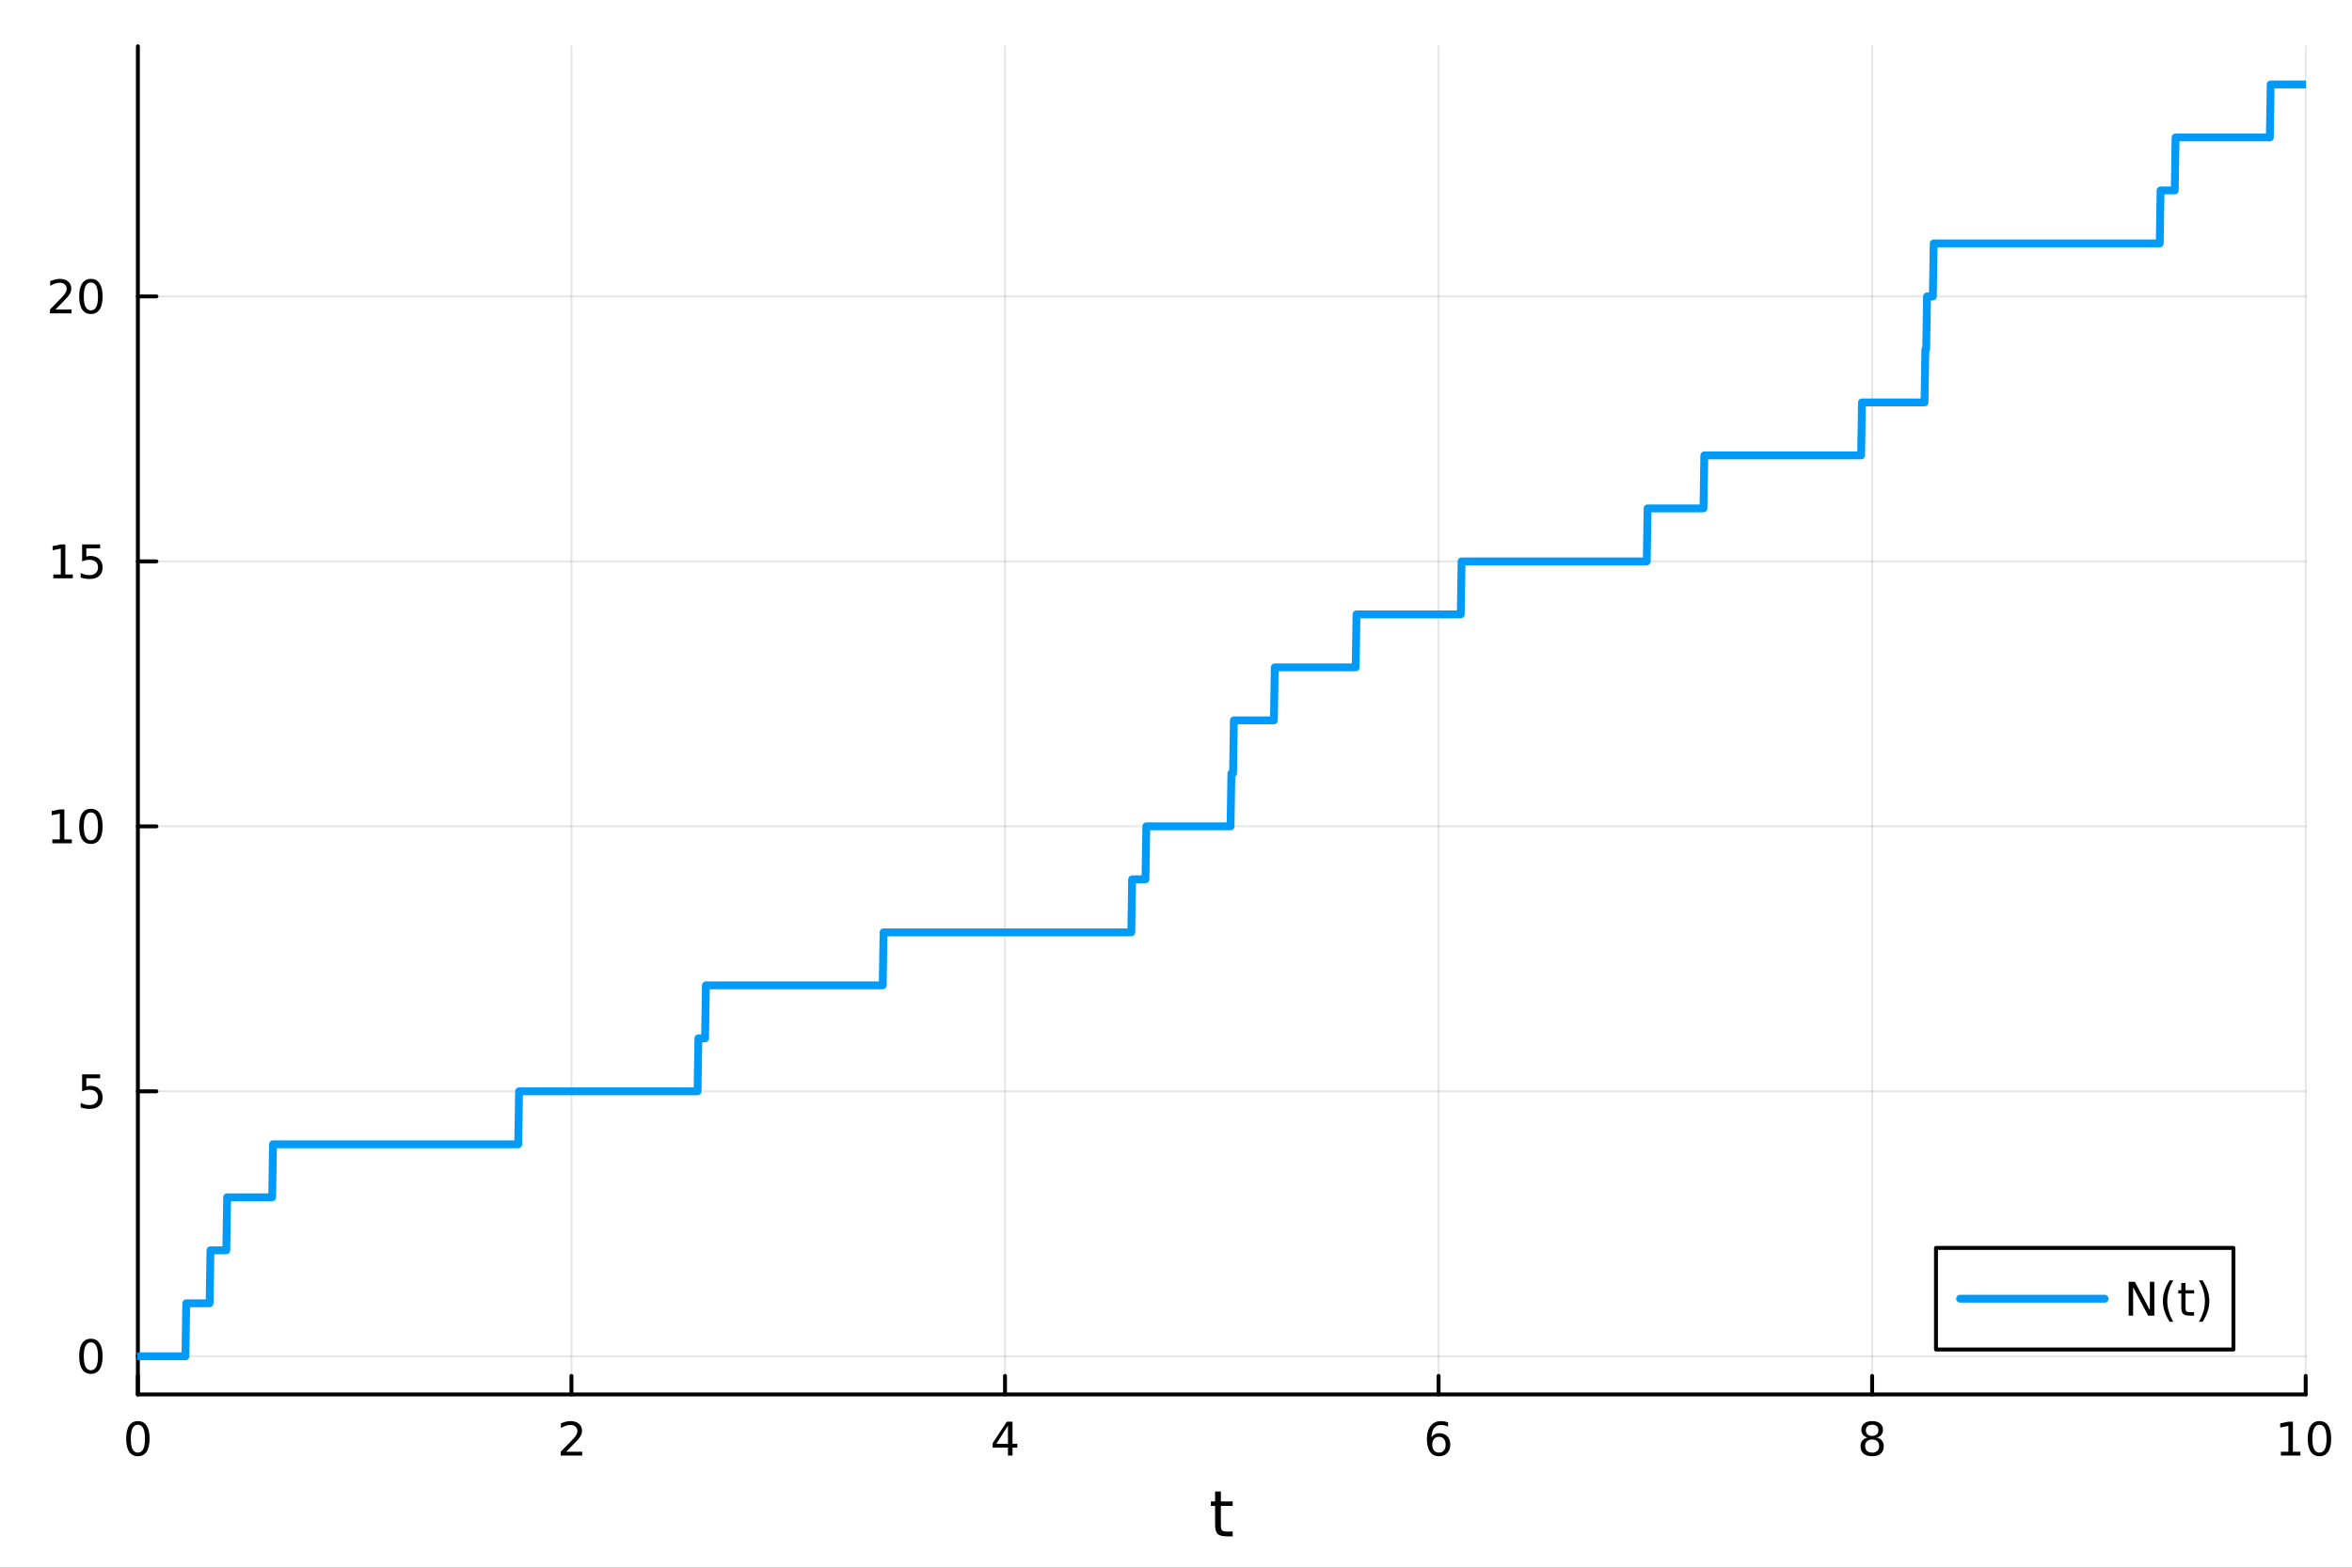 <?xml version="1.0" encoding="utf-8"?>
<svg xmlns="http://www.w3.org/2000/svg" xmlns:xlink="http://www.w3.org/1999/xlink" width="600" height="400" viewBox="0 0 2400 1600">
<rect x="0" y="0" width="2400" height="1600" fill="#333333" stroke="none"/>
<defs>
  <clipPath id="clip010">
    <rect x="0" y="0" width="2400" height="1600"/>
  </clipPath>
</defs>
<path clip-path="url(#clip010)" d="M0 1600 L2400 1600 L2400 0 L0 0  Z" fill="#ffffff" fill-rule="evenodd" fill-opacity="1"/>
<defs>
  <clipPath id="clip011">
    <rect x="480" y="0" width="1681" height="1600"/>
  </clipPath>
</defs>
<path clip-path="url(#clip010)" d="M140.696 1423.18 L2352.76 1423.18 L2352.76 47.244 L140.696 47.244  Z" fill="#ffffff" fill-rule="evenodd" fill-opacity="1"/>
<defs>
  <clipPath id="clip012">
    <rect x="140" y="47" width="2213" height="1377"/>
  </clipPath>
</defs>
<polyline clip-path="url(#clip012)" style="stroke:#000000; stroke-linecap:round; stroke-linejoin:round; stroke-width:2; stroke-opacity:0.1; fill:none" points="140.696,1423.18 140.696,47.244 "/>
<polyline clip-path="url(#clip012)" style="stroke:#000000; stroke-linecap:round; stroke-linejoin:round; stroke-width:2; stroke-opacity:0.1; fill:none" points="583.108,1423.18 583.108,47.244 "/>
<polyline clip-path="url(#clip012)" style="stroke:#000000; stroke-linecap:round; stroke-linejoin:round; stroke-width:2; stroke-opacity:0.1; fill:none" points="1025.52,1423.18 1025.52,47.244 "/>
<polyline clip-path="url(#clip012)" style="stroke:#000000; stroke-linecap:round; stroke-linejoin:round; stroke-width:2; stroke-opacity:0.1; fill:none" points="1467.93,1423.18 1467.93,47.244 "/>
<polyline clip-path="url(#clip012)" style="stroke:#000000; stroke-linecap:round; stroke-linejoin:round; stroke-width:2; stroke-opacity:0.1; fill:none" points="1910.34,1423.18 1910.34,47.244 "/>
<polyline clip-path="url(#clip012)" style="stroke:#000000; stroke-linecap:round; stroke-linejoin:round; stroke-width:2; stroke-opacity:0.1; fill:none" points="2352.76,1423.18 2352.76,47.244 "/>
<polyline clip-path="url(#clip010)" style="stroke:#000000; stroke-linecap:round; stroke-linejoin:round; stroke-width:4; stroke-opacity:1; fill:none" points="140.696,1423.18 2352.76,1423.18 "/>
<polyline clip-path="url(#clip010)" style="stroke:#000000; stroke-linecap:round; stroke-linejoin:round; stroke-width:4; stroke-opacity:1; fill:none" points="140.696,1423.18 140.696,1404.28 "/>
<polyline clip-path="url(#clip010)" style="stroke:#000000; stroke-linecap:round; stroke-linejoin:round; stroke-width:4; stroke-opacity:1; fill:none" points="583.108,1423.18 583.108,1404.28 "/>
<polyline clip-path="url(#clip010)" style="stroke:#000000; stroke-linecap:round; stroke-linejoin:round; stroke-width:4; stroke-opacity:1; fill:none" points="1025.52,1423.18 1025.52,1404.28 "/>
<polyline clip-path="url(#clip010)" style="stroke:#000000; stroke-linecap:round; stroke-linejoin:round; stroke-width:4; stroke-opacity:1; fill:none" points="1467.93,1423.18 1467.93,1404.28 "/>
<polyline clip-path="url(#clip010)" style="stroke:#000000; stroke-linecap:round; stroke-linejoin:round; stroke-width:4; stroke-opacity:1; fill:none" points="1910.34,1423.18 1910.34,1404.28 "/>
<polyline clip-path="url(#clip010)" style="stroke:#000000; stroke-linecap:round; stroke-linejoin:round; stroke-width:4; stroke-opacity:1; fill:none" points="2352.76,1423.18 2352.76,1404.28 "/>
<path clip-path="url(#clip010)" d="M140.696 1454.1 Q137.084 1454.1 135.256 1457.66 Q133.45 1461.2 133.45 1468.33 Q133.45 1475.44 135.256 1479.01 Q137.084 1482.55 140.696 1482.55 Q144.33 1482.55 146.135 1479.01 Q147.964 1475.44 147.964 1468.33 Q147.964 1461.2 146.135 1457.66 Q144.33 1454.1 140.696 1454.1 M140.696 1450.39 Q146.506 1450.39 149.561 1455 Q152.64 1459.58 152.64 1468.33 Q152.64 1477.06 149.561 1481.67 Q146.506 1486.25 140.696 1486.25 Q134.885 1486.25 131.807 1481.67 Q128.751 1477.06 128.751 1468.33 Q128.751 1459.58 131.807 1455 Q134.885 1450.39 140.696 1450.39 Z" fill="#000000" fill-rule="nonzero" fill-opacity="1" /><path clip-path="url(#clip010)" d="M577.76 1481.64 L594.08 1481.64 L594.08 1485.58 L572.135 1485.58 L572.135 1481.64 Q574.797 1478.89 579.381 1474.26 Q583.987 1469.61 585.168 1468.27 Q587.413 1465.74 588.293 1464.01 Q589.196 1462.25 589.196 1460.56 Q589.196 1457.8 587.251 1456.07 Q585.33 1454.33 582.228 1454.33 Q580.029 1454.33 577.575 1455.09 Q575.145 1455.86 572.367 1457.41 L572.367 1452.69 Q575.191 1451.55 577.645 1450.97 Q580.098 1450.39 582.135 1450.39 Q587.506 1450.39 590.7 1453.08 Q593.895 1455.77 593.895 1460.26 Q593.895 1462.39 593.084 1464.31 Q592.297 1466.2 590.191 1468.8 Q589.612 1469.47 586.51 1472.69 Q583.409 1475.88 577.76 1481.64 Z" fill="#000000" fill-rule="nonzero" fill-opacity="1" /><path clip-path="url(#clip010)" d="M1028.53 1455.09 L1016.72 1473.54 L1028.53 1473.54 L1028.53 1455.09 M1027.3 1451.02 L1033.18 1451.02 L1033.18 1473.54 L1038.11 1473.54 L1038.11 1477.43 L1033.18 1477.43 L1033.18 1485.58 L1028.53 1485.58 L1028.53 1477.43 L1012.93 1477.43 L1012.93 1472.92 L1027.3 1451.02 Z" fill="#000000" fill-rule="nonzero" fill-opacity="1" /><path clip-path="url(#clip010)" d="M1468.34 1466.44 Q1465.19 1466.44 1463.34 1468.59 Q1461.51 1470.74 1461.51 1474.49 Q1461.51 1478.22 1463.34 1480.39 Q1465.19 1482.55 1468.34 1482.55 Q1471.48 1482.55 1473.31 1480.39 Q1475.17 1478.22 1475.17 1474.49 Q1475.17 1470.74 1473.31 1468.59 Q1471.48 1466.44 1468.34 1466.44 M1477.62 1451.78 L1477.62 1456.04 Q1475.86 1455.21 1474.05 1454.77 Q1472.27 1454.33 1470.51 1454.33 Q1465.88 1454.33 1463.43 1457.45 Q1461 1460.58 1460.65 1466.9 Q1462.02 1464.89 1464.08 1463.82 Q1466.14 1462.73 1468.61 1462.73 Q1473.82 1462.73 1476.83 1465.9 Q1479.86 1469.05 1479.86 1474.49 Q1479.86 1479.82 1476.72 1483.03 Q1473.57 1486.25 1468.34 1486.25 Q1462.34 1486.25 1459.17 1481.67 Q1456 1477.06 1456 1468.33 Q1456 1460.14 1459.89 1455.28 Q1463.78 1450.39 1470.33 1450.39 Q1472.09 1450.39 1473.87 1450.74 Q1475.67 1451.09 1477.62 1451.78 Z" fill="#000000" fill-rule="nonzero" fill-opacity="1" /><path clip-path="url(#clip010)" d="M1910.34 1469.17 Q1907.01 1469.17 1905.09 1470.95 Q1903.19 1472.73 1903.19 1475.86 Q1903.19 1478.98 1905.09 1480.77 Q1907.01 1482.55 1910.34 1482.55 Q1913.68 1482.55 1915.6 1480.77 Q1917.52 1478.96 1917.52 1475.86 Q1917.52 1472.73 1915.6 1470.95 Q1913.7 1469.17 1910.34 1469.17 M1905.67 1467.18 Q1902.66 1466.44 1900.97 1464.38 Q1899.3 1462.32 1899.3 1459.35 Q1899.3 1455.21 1902.24 1452.8 Q1905.2 1450.39 1910.34 1450.39 Q1915.51 1450.39 1918.45 1452.8 Q1921.39 1455.21 1921.39 1459.35 Q1921.39 1462.32 1919.7 1464.38 Q1918.03 1466.44 1915.04 1467.18 Q1918.42 1467.96 1920.3 1470.26 Q1922.2 1472.55 1922.2 1475.86 Q1922.2 1480.88 1919.12 1483.57 Q1916.06 1486.25 1910.34 1486.25 Q1904.63 1486.25 1901.55 1483.57 Q1898.49 1480.88 1898.49 1475.86 Q1898.49 1472.55 1900.39 1470.26 Q1902.29 1467.96 1905.67 1467.18 M1903.95 1459.79 Q1903.95 1462.48 1905.62 1463.98 Q1907.31 1465.49 1910.34 1465.49 Q1913.35 1465.49 1915.04 1463.98 Q1916.76 1462.48 1916.76 1459.79 Q1916.76 1457.11 1915.04 1455.6 Q1913.35 1454.1 1910.34 1454.1 Q1907.31 1454.1 1905.62 1455.6 Q1903.95 1457.11 1903.95 1459.79 Z" fill="#000000" fill-rule="nonzero" fill-opacity="1" /><path clip-path="url(#clip010)" d="M2327.44 1481.64 L2335.08 1481.64 L2335.08 1455.28 L2326.77 1456.95 L2326.77 1452.69 L2335.04 1451.02 L2339.71 1451.02 L2339.71 1481.64 L2347.35 1481.64 L2347.35 1485.58 L2327.44 1485.58 L2327.44 1481.64 Z" fill="#000000" fill-rule="nonzero" fill-opacity="1" /><path clip-path="url(#clip010)" d="M2366.8 1454.1 Q2363.18 1454.1 2361.36 1457.66 Q2359.55 1461.2 2359.55 1468.33 Q2359.55 1475.44 2361.36 1479.01 Q2363.18 1482.55 2366.8 1482.55 Q2370.43 1482.55 2372.23 1479.01 Q2374.06 1475.44 2374.06 1468.33 Q2374.06 1461.2 2372.23 1457.66 Q2370.43 1454.1 2366.8 1454.1 M2366.8 1450.39 Q2372.61 1450.39 2375.66 1455 Q2378.74 1459.58 2378.74 1468.33 Q2378.74 1477.06 2375.66 1481.67 Q2372.61 1486.25 2366.8 1486.25 Q2360.99 1486.25 2357.91 1481.67 Q2354.85 1477.06 2354.85 1468.33 Q2354.85 1459.58 2357.91 1455 Q2360.99 1450.39 2366.8 1450.39 Z" fill="#000000" fill-rule="nonzero" fill-opacity="1" /><path clip-path="url(#clip010)" d="M1245.79 1522.27 L1245.79 1532.4 L1257.85 1532.4 L1257.85 1536.95 L1245.79 1536.95 L1245.79 1556.3 Q1245.79 1560.66 1246.96 1561.9 Q1248.17 1563.14 1251.83 1563.14 L1257.85 1563.14 L1257.85 1568.04 L1251.83 1568.04 Q1245.05 1568.04 1242.48 1565.53 Q1239.9 1562.98 1239.9 1556.3 L1239.9 1536.95 L1235.6 1536.95 L1235.6 1532.4 L1239.9 1532.4 L1239.9 1522.27 L1245.79 1522.27 Z" fill="#000000" fill-rule="nonzero" fill-opacity="1" /><polyline clip-path="url(#clip012)" style="stroke:#000000; stroke-linecap:round; stroke-linejoin:round; stroke-width:2; stroke-opacity:0.1; fill:none" points="140.696,1384.24 2352.76,1384.24 "/>
<polyline clip-path="url(#clip012)" style="stroke:#000000; stroke-linecap:round; stroke-linejoin:round; stroke-width:2; stroke-opacity:0.1; fill:none" points="140.696,1113.81 2352.76,1113.81 "/>
<polyline clip-path="url(#clip012)" style="stroke:#000000; stroke-linecap:round; stroke-linejoin:round; stroke-width:2; stroke-opacity:0.1; fill:none" points="140.696,843.383 2352.76,843.383 "/>
<polyline clip-path="url(#clip012)" style="stroke:#000000; stroke-linecap:round; stroke-linejoin:round; stroke-width:2; stroke-opacity:0.1; fill:none" points="140.696,572.955 2352.76,572.955 "/>
<polyline clip-path="url(#clip012)" style="stroke:#000000; stroke-linecap:round; stroke-linejoin:round; stroke-width:2; stroke-opacity:0.1; fill:none" points="140.696,302.528 2352.76,302.528 "/>
<polyline clip-path="url(#clip010)" style="stroke:#000000; stroke-linecap:round; stroke-linejoin:round; stroke-width:4; stroke-opacity:1; fill:none" points="140.696,1423.18 140.696,47.244 "/>
<polyline clip-path="url(#clip010)" style="stroke:#000000; stroke-linecap:round; stroke-linejoin:round; stroke-width:4; stroke-opacity:1; fill:none" points="140.696,1384.24 159.593,1384.24 "/>
<polyline clip-path="url(#clip010)" style="stroke:#000000; stroke-linecap:round; stroke-linejoin:round; stroke-width:4; stroke-opacity:1; fill:none" points="140.696,1113.81 159.593,1113.81 "/>
<polyline clip-path="url(#clip010)" style="stroke:#000000; stroke-linecap:round; stroke-linejoin:round; stroke-width:4; stroke-opacity:1; fill:none" points="140.696,843.383 159.593,843.383 "/>
<polyline clip-path="url(#clip010)" style="stroke:#000000; stroke-linecap:round; stroke-linejoin:round; stroke-width:4; stroke-opacity:1; fill:none" points="140.696,572.955 159.593,572.955 "/>
<polyline clip-path="url(#clip010)" style="stroke:#000000; stroke-linecap:round; stroke-linejoin:round; stroke-width:4; stroke-opacity:1; fill:none" points="140.696,302.528 159.593,302.528 "/>
<path clip-path="url(#clip010)" d="M92.751 1370.04 Q89.14 1370.04 87.311 1373.6 Q85.506 1377.14 85.506 1384.27 Q85.506 1391.38 87.311 1394.94 Q89.14 1398.49 92.751 1398.49 Q96.385 1398.49 98.191 1394.94 Q100.02 1391.38 100.02 1384.27 Q100.02 1377.14 98.191 1373.6 Q96.385 1370.04 92.751 1370.04 M92.751 1366.33 Q98.561 1366.33 101.617 1370.94 Q104.696 1375.52 104.696 1384.27 Q104.696 1393 101.617 1397.61 Q98.561 1402.19 92.751 1402.19 Q86.941 1402.19 83.862 1397.61 Q80.807 1393 80.807 1384.27 Q80.807 1375.52 83.862 1370.94 Q86.941 1366.33 92.751 1366.33 Z" fill="#000000" fill-rule="nonzero" fill-opacity="1" /><path clip-path="url(#clip010)" d="M83.793 1096.53 L102.149 1096.53 L102.149 1100.47 L88.075 1100.47 L88.075 1108.94 Q89.094 1108.59 90.112 1108.43 Q91.131 1108.24 92.149 1108.24 Q97.936 1108.24 101.316 1111.41 Q104.696 1114.59 104.696 1120 Q104.696 1125.58 101.223 1128.68 Q97.751 1131.76 91.432 1131.76 Q89.256 1131.76 86.987 1131.39 Q84.742 1131.02 82.335 1130.28 L82.335 1125.58 Q84.418 1126.72 86.64 1127.27 Q88.862 1127.83 91.339 1127.83 Q95.344 1127.83 97.682 1125.72 Q100.02 1123.61 100.02 1120 Q100.02 1116.39 97.682 1114.29 Q95.344 1112.18 91.339 1112.18 Q89.464 1112.18 87.589 1112.6 Q85.737 1113.01 83.793 1113.89 L83.793 1096.53 Z" fill="#000000" fill-rule="nonzero" fill-opacity="1" /><path clip-path="url(#clip010)" d="M53.4 856.728 L61.038 856.728 L61.038 830.362 L52.728 832.029 L52.728 827.77 L60.992 826.103 L65.668 826.103 L65.668 856.728 L73.307 856.728 L73.307 860.663 L53.4 860.663 L53.4 856.728 Z" fill="#000000" fill-rule="nonzero" fill-opacity="1" /><path clip-path="url(#clip010)" d="M92.751 829.182 Q89.14 829.182 87.311 832.747 Q85.506 836.288 85.506 843.418 Q85.506 850.524 87.311 854.089 Q89.14 857.631 92.751 857.631 Q96.385 857.631 98.191 854.089 Q100.02 850.524 100.02 843.418 Q100.02 836.288 98.191 832.747 Q96.385 829.182 92.751 829.182 M92.751 825.478 Q98.561 825.478 101.617 830.084 Q104.696 834.668 104.696 843.418 Q104.696 852.145 101.617 856.751 Q98.561 861.334 92.751 861.334 Q86.941 861.334 83.862 856.751 Q80.807 852.145 80.807 843.418 Q80.807 834.668 83.862 830.084 Q86.941 825.478 92.751 825.478 Z" fill="#000000" fill-rule="nonzero" fill-opacity="1" /><path clip-path="url(#clip010)" d="M54.395 586.3 L62.034 586.3 L62.034 559.935 L53.724 561.601 L53.724 557.342 L61.987 555.675 L66.663 555.675 L66.663 586.3 L74.302 586.3 L74.302 590.235 L54.395 590.235 L54.395 586.3 Z" fill="#000000" fill-rule="nonzero" fill-opacity="1" /><path clip-path="url(#clip010)" d="M83.793 555.675 L102.149 555.675 L102.149 559.611 L88.075 559.611 L88.075 568.083 Q89.094 567.736 90.112 567.573 Q91.131 567.388 92.149 567.388 Q97.936 567.388 101.316 570.56 Q104.696 573.731 104.696 579.147 Q104.696 584.726 101.223 587.828 Q97.751 590.907 91.432 590.907 Q89.256 590.907 86.987 590.536 Q84.742 590.166 82.335 589.425 L82.335 584.726 Q84.418 585.86 86.64 586.416 Q88.862 586.972 91.339 586.972 Q95.344 586.972 97.682 584.865 Q100.02 582.759 100.02 579.147 Q100.02 575.536 97.682 573.43 Q95.344 571.323 91.339 571.323 Q89.464 571.323 87.589 571.74 Q85.737 572.157 83.793 573.036 L83.793 555.675 Z" fill="#000000" fill-rule="nonzero" fill-opacity="1" /><path clip-path="url(#clip010)" d="M56.617 315.873 L72.936 315.873 L72.936 319.808 L50.992 319.808 L50.992 315.873 Q53.654 313.118 58.237 308.488 Q62.844 303.836 64.025 302.493 Q66.27 299.97 67.149 298.234 Q68.052 296.475 68.052 294.785 Q68.052 292.03 66.108 290.294 Q64.186 288.558 61.085 288.558 Q58.886 288.558 56.432 289.322 Q54.001 290.086 51.224 291.637 L51.224 286.914 Q54.048 285.78 56.501 285.201 Q58.955 284.623 60.992 284.623 Q66.362 284.623 69.557 287.308 Q72.751 289.993 72.751 294.484 Q72.751 296.613 71.941 298.535 Q71.154 300.433 69.048 303.025 Q68.469 303.697 65.367 306.914 Q62.265 310.109 56.617 315.873 Z" fill="#000000" fill-rule="nonzero" fill-opacity="1" /><path clip-path="url(#clip010)" d="M92.751 288.326 Q89.14 288.326 87.311 291.891 Q85.506 295.433 85.506 302.562 Q85.506 309.669 87.311 313.234 Q89.14 316.775 92.751 316.775 Q96.385 316.775 98.191 313.234 Q100.02 309.669 100.02 302.562 Q100.02 295.433 98.191 291.891 Q96.385 288.326 92.751 288.326 M92.751 284.623 Q98.561 284.623 101.617 289.229 Q104.696 293.813 104.696 302.562 Q104.696 311.289 101.617 315.896 Q98.561 320.479 92.751 320.479 Q86.941 320.479 83.862 315.896 Q80.807 311.289 80.807 302.562 Q80.807 293.813 83.862 289.229 Q86.941 284.623 92.751 284.623 Z" fill="#000000" fill-rule="nonzero" fill-opacity="1" /><polyline clip-path="url(#clip012)" style="stroke:#009af9; stroke-linecap:round; stroke-linejoin:round; stroke-width:8; stroke-opacity:1; fill:none" points="140.696,1384.24 141.547,1384.24 142.398,1384.24 143.249,1384.24 144.1,1384.24 144.951,1384.24 145.802,1384.24 146.653,1384.24 147.505,1384.24 148.356,1384.24 149.207,1384.24 150.058,1384.24 150.909,1384.24 151.76,1384.24 152.611,1384.24 153.462,1384.24 154.313,1384.24 155.165,1384.24 156.016,1384.24 156.867,1384.24 157.718,1384.24 158.569,1384.24 159.42,1384.24 160.271,1384.24 161.122,1384.24 161.974,1384.24 162.825,1384.24 163.676,1384.24 164.527,1384.24 165.378,1384.24 166.229,1384.24 167.08,1384.24 167.931,1384.24 168.782,1384.24 169.634,1384.24 170.485,1384.24 171.336,1384.24 172.187,1384.24 173.038,1384.24 173.889,1384.24 174.74,1384.24 175.591,1384.24 176.443,1384.24 177.294,1384.24 178.145,1384.24 178.996,1384.24 179.847,1384.24 180.698,1384.24 181.549,1384.24 182.4,1384.24 183.252,1384.24 184.103,1384.24 184.954,1384.24 185.805,1384.24 186.656,1384.24 187.507,1384.24 188.358,1384.24 189.209,1384.24 190.06,1330.15 190.912,1330.15 191.763,1330.15 192.614,1330.15 193.465,1330.15 194.316,1330.15 195.167,1330.15 196.018,1330.15 196.869,1330.15 197.721,1330.15 198.572,1330.15 199.423,1330.15 200.274,1330.15 201.125,1330.15 201.976,1330.15 202.827,1330.15 203.678,1330.15 204.53,1330.15 205.381,1330.15 206.232,1330.15 207.083,1330.15 207.934,1330.15 208.785,1330.15 209.636,1330.15 210.487,1330.15 211.338,1330.15 212.19,1330.15 213.041,1330.15 213.892,1330.15 214.743,1276.07 215.594,1276.07 216.445,1276.07 217.296,1276.07 218.147,1276.07 218.999,1276.07 219.85,1276.07 220.701,1276.07 221.552,1276.07 222.403,1276.07 223.254,1276.07 224.105,1276.07 224.956,1276.07 225.808,1276.07 226.659,1276.07 227.51,1276.07 228.361,1276.07 229.212,1276.07 230.063,1276.07 230.914,1276.07 231.765,1221.98 232.616,1221.98 233.468,1221.98 234.319,1221.98 235.17,1221.98 236.021,1221.98 236.872,1221.98 237.723,1221.98 238.574,1221.98 239.425,1221.98 240.277,1221.98 241.128,1221.98 241.979,1221.98 242.83,1221.98 243.681,1221.98 244.532,1221.98 245.383,1221.98 246.234,1221.98 247.086,1221.98 247.937,1221.98 248.788,1221.98 249.639,1221.98 250.49,1221.98 251.341,1221.98 252.192,1221.98 253.043,1221.98 253.894,1221.98 254.746,1221.98 255.597,1221.98 256.448,1221.98 257.299,1221.98 258.15,1221.98 259.001,1221.98 259.852,1221.98 260.703,1221.98 261.555,1221.98 262.406,1221.98 263.257,1221.98 264.108,1221.98 264.959,1221.98 265.81,1221.98 266.661,1221.98 267.512,1221.98 268.364,1221.98 269.215,1221.98 270.066,1221.98 270.917,1221.98 271.768,1221.98 272.619,1221.98 273.47,1221.98 274.321,1221.98 275.172,1221.98 276.024,1221.98 276.875,1221.98 277.726,1221.98 278.577,1167.9 279.428,1167.9 280.279,1167.9 281.13,1167.9 281.981,1167.9 282.833,1167.9 283.684,1167.9 284.535,1167.9 285.386,1167.9 286.237,1167.9 287.088,1167.9 287.939,1167.9 288.79,1167.9 289.642,1167.9 290.493,1167.9 291.344,1167.9 292.195,1167.9 293.046,1167.9 293.897,1167.9 294.748,1167.9 295.599,1167.9 296.45,1167.9 297.302,1167.9 298.153,1167.9 299.004,1167.9 299.855,1167.9 300.706,1167.9 301.557,1167.9 302.408,1167.9 303.259,1167.9 304.111,1167.9 304.962,1167.9 305.813,1167.9 306.664,1167.9 307.515,1167.9 308.366,1167.9 309.217,1167.9 310.068,1167.9 310.92,1167.9 311.771,1167.9 312.622,1167.9 313.473,1167.9 314.324,1167.9 315.175,1167.9 316.026,1167.9 316.877,1167.9 317.728,1167.9 318.58,1167.9 319.431,1167.9 320.282,1167.9 321.133,1167.9 321.984,1167.9 322.835,1167.9 323.686,1167.9 324.537,1167.9 325.389,1167.9 326.24,1167.9 327.091,1167.9 327.942,1167.9 328.793,1167.9 329.644,1167.9 330.495,1167.9 331.346,1167.9 332.197,1167.9 333.049,1167.9 333.9,1167.9 334.751,1167.9 335.602,1167.9 336.453,1167.9 337.304,1167.9 338.155,1167.9 339.006,1167.9 339.858,1167.9 340.709,1167.9 341.56,1167.9 342.411,1167.9 343.262,1167.9 344.113,1167.9 344.964,1167.9 345.815,1167.9 346.667,1167.9 347.518,1167.9 348.369,1167.9 349.22,1167.9 350.071,1167.9 350.922,1167.9 351.773,1167.9 352.624,1167.9 353.475,1167.9 354.327,1167.9 355.178,1167.9 356.029,1167.9 356.88,1167.9 357.731,1167.9 358.582,1167.9 359.433,1167.9 360.284,1167.9 361.136,1167.9 361.987,1167.9 362.838,1167.9 363.689,1167.9 364.54,1167.9 365.391,1167.9 366.242,1167.9 367.093,1167.9 367.945,1167.9 368.796,1167.9 369.647,1167.9 370.498,1167.9 371.349,1167.9 372.2,1167.9 373.051,1167.9 373.902,1167.9 374.753,1167.9 375.605,1167.9 376.456,1167.9 377.307,1167.9 378.158,1167.9 379.009,1167.9 379.86,1167.9 380.711,1167.9 381.562,1167.9 382.414,1167.9 383.265,1167.9 384.116,1167.9 384.967,1167.9 385.818,1167.9 386.669,1167.9 387.52,1167.9 388.371,1167.9 389.223,1167.9 390.074,1167.9 390.925,1167.9 391.776,1167.9 392.627,1167.9 393.478,1167.9 394.329,1167.9 395.18,1167.9 396.031,1167.9 396.883,1167.9 397.734,1167.9 398.585,1167.9 399.436,1167.9 400.287,1167.9 401.138,1167.9 401.989,1167.9 402.84,1167.9 403.692,1167.9 404.543,1167.9 405.394,1167.9 406.245,1167.9 407.096,1167.9 407.947,1167.9 408.798,1167.9 409.649,1167.9 410.501,1167.9 411.352,1167.9 412.203,1167.9 413.054,1167.9 413.905,1167.9 414.756,1167.9 415.607,1167.9 416.458,1167.9 417.309,1167.9 418.161,1167.9 419.012,1167.9 419.863,1167.9 420.714,1167.9 421.565,1167.9 422.416,1167.9 423.267,1167.9 424.118,1167.9 424.97,1167.9 425.821,1167.9 426.672,1167.9 427.523,1167.9 428.374,1167.9 429.225,1167.9 430.076,1167.9 430.927,1167.9 431.779,1167.9 432.63,1167.9 433.481,1167.9 434.332,1167.9 435.183,1167.9 436.034,1167.9 436.885,1167.9 437.736,1167.9 438.587,1167.9 439.439,1167.9 440.29,1167.9 441.141,1167.9 441.992,1167.9 442.843,1167.9 443.694,1167.9 444.545,1167.9 445.396,1167.9 446.248,1167.9 447.099,1167.9 447.95,1167.9 448.801,1167.9 449.652,1167.9 450.503,1167.9 451.354,1167.9 452.205,1167.9 453.057,1167.9 453.908,1167.9 454.759,1167.9 455.61,1167.9 456.461,1167.9 457.312,1167.9 458.163,1167.9 459.014,1167.9 459.865,1167.9 460.717,1167.9 461.568,1167.9 462.419,1167.9 463.27,1167.9 464.121,1167.9 464.972,1167.9 465.823,1167.9 466.674,1167.9 467.526,1167.9 468.377,1167.9 469.228,1167.9 470.079,1167.9 470.93,1167.9 471.781,1167.9 472.632,1167.9 473.483,1167.9 474.335,1167.9 475.186,1167.9 476.037,1167.9 476.888,1167.9 477.739,1167.9 478.59,1167.9 479.441,1167.9 480.292,1167.9 481.143,1167.9 481.995,1167.9 482.846,1167.9 483.697,1167.9 484.548,1167.9 485.399,1167.9 486.25,1167.9 487.101,1167.9 487.952,1167.9 488.804,1167.9 489.655,1167.9 490.506,1167.9 491.357,1167.9 492.208,1167.9 493.059,1167.9 493.91,1167.9 494.761,1167.9 495.612,1167.9 496.464,1167.9 497.315,1167.9 498.166,1167.9 499.017,1167.9 499.868,1167.9 500.719,1167.9 501.57,1167.9 502.421,1167.9 503.273,1167.9 504.124,1167.9 504.975,1167.9 505.826,1167.9 506.677,1167.9 507.528,1167.9 508.379,1167.9 509.23,1167.9 510.082,1167.9 510.933,1167.9 511.784,1167.9 512.635,1167.9 513.486,1167.9 514.337,1167.9 515.188,1167.9 516.039,1167.9 516.89,1167.9 517.742,1167.9 518.593,1167.9 519.444,1167.9 520.295,1167.9 521.146,1167.9 521.997,1167.9 522.848,1167.9 523.699,1167.9 524.551,1167.9 525.402,1167.9 526.253,1167.9 527.104,1167.9 527.955,1167.9 528.806,1167.9 529.657,1113.81 530.508,1113.81 531.36,1113.81 532.211,1113.81 533.062,1113.81 533.913,1113.81 534.764,1113.81 535.615,1113.81 536.466,1113.81 537.317,1113.81 538.168,1113.81 539.02,1113.81 539.871,1113.81 540.722,1113.81 541.573,1113.81 542.424,1113.81 543.275,1113.81 544.126,1113.81 544.977,1113.81 545.829,1113.81 546.68,1113.81 547.531,1113.81 548.382,1113.81 549.233,1113.81 550.084,1113.81 550.935,1113.81 551.786,1113.81 552.638,1113.81 553.489,1113.81 554.34,1113.81 555.191,1113.81 556.042,1113.81 556.893,1113.81 557.744,1113.81 558.595,1113.81 559.446,1113.81 560.298,1113.81 561.149,1113.81 562,1113.81 562.851,1113.81 563.702,1113.81 564.553,1113.81 565.404,1113.81 566.255,1113.81 567.107,1113.81 567.958,1113.81 568.809,1113.81 569.66,1113.81 570.511,1113.81 571.362,1113.81 572.213,1113.81 573.064,1113.81 573.916,1113.81 574.767,1113.81 575.618,1113.81 576.469,1113.81 577.32,1113.81 578.171,1113.81 579.022,1113.81 579.873,1113.81 580.724,1113.81 581.576,1113.81 582.427,1113.81 583.278,1113.81 584.129,1113.81 584.98,1113.81 585.831,1113.81 586.682,1113.81 587.533,1113.81 588.385,1113.81 589.236,1113.81 590.087,1113.81 590.938,1113.81 591.789,1113.81 592.64,1113.81 593.491,1113.81 594.342,1113.81 595.194,1113.81 596.045,1113.81 596.896,1113.81 597.747,1113.81 598.598,1113.81 599.449,1113.81 600.3,1113.81 601.151,1113.81 602.002,1113.81 602.854,1113.81 603.705,1113.81 604.556,1113.81 605.407,1113.81 606.258,1113.81 607.109,1113.81 607.96,1113.81 608.811,1113.81 609.663,1113.81 610.514,1113.81 611.365,1113.81 612.216,1113.81 613.067,1113.81 613.918,1113.81 614.769,1113.81 615.62,1113.81 616.472,1113.81 617.323,1113.81 618.174,1113.81 619.025,1113.81 619.876,1113.81 620.727,1113.81 621.578,1113.81 622.429,1113.81 623.28,1113.81 624.132,1113.81 624.983,1113.81 625.834,1113.81 626.685,1113.81 627.536,1113.81 628.387,1113.81 629.238,1113.81 630.089,1113.81 630.941,1113.81 631.792,1113.81 632.643,1113.81 633.494,1113.81 634.345,1113.81 635.196,1113.81 636.047,1113.81 636.898,1113.81 637.75,1113.81 638.601,1113.81 639.452,1113.81 640.303,1113.81 641.154,1113.81 642.005,1113.81 642.856,1113.81 643.707,1113.81 644.558,1113.81 645.41,1113.81 646.261,1113.81 647.112,1113.81 647.963,1113.81 648.814,1113.81 649.665,1113.81 650.516,1113.81 651.367,1113.81 652.219,1113.81 653.07,1113.81 653.921,1113.81 654.772,1113.81 655.623,1113.81 656.474,1113.81 657.325,1113.81 658.176,1113.81 659.028,1113.81 659.879,1113.81 660.73,1113.81 661.581,1113.81 662.432,1113.81 663.283,1113.81 664.134,1113.81 664.985,1113.81 665.836,1113.81 666.688,1113.81 667.539,1113.81 668.39,1113.81 669.241,1113.81 670.092,1113.81 670.943,1113.81 671.794,1113.81 672.645,1113.81 673.497,1113.81 674.348,1113.81 675.199,1113.81 676.05,1113.81 676.901,1113.81 677.752,1113.81 678.603,1113.81 679.454,1113.81 680.305,1113.81 681.157,1113.81 682.008,1113.81 682.859,1113.81 683.71,1113.81 684.561,1113.81 685.412,1113.81 686.263,1113.81 687.114,1113.81 687.966,1113.81 688.817,1113.81 689.668,1113.81 690.519,1113.81 691.37,1113.81 692.221,1113.81 693.072,1113.81 693.923,1113.81 694.775,1113.81 695.626,1113.81 696.477,1113.81 697.328,1113.81 698.179,1113.81 699.03,1113.81 699.881,1113.81 700.732,1113.81 701.583,1113.81 702.435,1113.81 703.286,1113.81 704.137,1113.81 704.988,1113.81 705.839,1113.81 706.69,1113.81 707.541,1113.81 708.392,1113.81 709.244,1113.81 710.095,1113.81 710.946,1113.81 711.797,1113.81 712.648,1059.73 713.499,1059.73 714.35,1059.73 715.201,1059.73 716.053,1059.73 716.904,1059.73 717.755,1059.73 718.606,1059.73 719.457,1059.73 720.308,1005.64 721.159,1005.64 722.01,1005.64 722.861,1005.64 723.713,1005.64 724.564,1005.64 725.415,1005.64 726.266,1005.64 727.117,1005.64 727.968,1005.64 728.819,1005.64 729.67,1005.64 730.522,1005.64 731.373,1005.64 732.224,1005.64 733.075,1005.64 733.926,1005.64 734.777,1005.64 735.628,1005.64 736.479,1005.64 737.331,1005.64 738.182,1005.64 739.033,1005.64 739.884,1005.64 740.735,1005.64 741.586,1005.64 742.437,1005.64 743.288,1005.64 744.139,1005.64 744.991,1005.64 745.842,1005.64 746.693,1005.64 747.544,1005.64 748.395,1005.64 749.246,1005.64 750.097,1005.64 750.948,1005.64 751.8,1005.64 752.651,1005.64 753.502,1005.64 754.353,1005.64 755.204,1005.64 756.055,1005.64 756.906,1005.64 757.757,1005.64 758.609,1005.64 759.46,1005.64 760.311,1005.64 761.162,1005.64 762.013,1005.64 762.864,1005.64 763.715,1005.64 764.566,1005.64 765.417,1005.64 766.269,1005.64 767.12,1005.64 767.971,1005.64 768.822,1005.64 769.673,1005.64 770.524,1005.64 771.375,1005.64 772.226,1005.64 773.078,1005.64 773.929,1005.64 774.78,1005.64 775.631,1005.64 776.482,1005.64 777.333,1005.64 778.184,1005.64 779.035,1005.64 779.887,1005.64 780.738,1005.64 781.589,1005.64 782.44,1005.64 783.291,1005.64 784.142,1005.64 784.993,1005.64 785.844,1005.64 786.695,1005.64 787.547,1005.64 788.398,1005.64 789.249,1005.64 790.1,1005.64 790.951,1005.64 791.802,1005.64 792.653,1005.64 793.504,1005.64 794.356,1005.64 795.207,1005.64 796.058,1005.64 796.909,1005.64 797.76,1005.64 798.611,1005.64 799.462,1005.64 800.313,1005.64 801.165,1005.64 802.016,1005.64 802.867,1005.64 803.718,1005.64 804.569,1005.64 805.42,1005.64 806.271,1005.64 807.122,1005.64 807.973,1005.64 808.825,1005.64 809.676,1005.64 810.527,1005.64 811.378,1005.64 812.229,1005.64 813.08,1005.64 813.931,1005.64 814.782,1005.64 815.634,1005.64 816.485,1005.64 817.336,1005.64 818.187,1005.64 819.038,1005.64 819.889,1005.64 820.74,1005.64 821.591,1005.64 822.443,1005.64 823.294,1005.64 824.145,1005.64 824.996,1005.64 825.847,1005.64 826.698,1005.64 827.549,1005.64 828.4,1005.64 829.251,1005.64 830.103,1005.64 830.954,1005.64 831.805,1005.64 832.656,1005.64 833.507,1005.64 834.358,1005.64 835.209,1005.64 836.06,1005.64 836.912,1005.64 837.763,1005.64 838.614,1005.64 839.465,1005.64 840.316,1005.64 841.167,1005.64 842.018,1005.64 842.869,1005.64 843.72,1005.64 844.572,1005.64 845.423,1005.64 846.274,1005.64 847.125,1005.64 847.976,1005.64 848.827,1005.64 849.678,1005.64 850.529,1005.64 851.381,1005.64 852.232,1005.64 853.083,1005.64 853.934,1005.64 854.785,1005.64 855.636,1005.64 856.487,1005.64 857.338,1005.64 858.19,1005.64 859.041,1005.64 859.892,1005.64 860.743,1005.64 861.594,1005.64 862.445,1005.64 863.296,1005.64 864.147,1005.64 864.998,1005.64 865.85,1005.64 866.701,1005.64 867.552,1005.64 868.403,1005.64 869.254,1005.64 870.105,1005.64 870.956,1005.64 871.807,1005.64 872.659,1005.64 873.51,1005.64 874.361,1005.64 875.212,1005.64 876.063,1005.64 876.914,1005.64 877.765,1005.64 878.616,1005.64 879.468,1005.64 880.319,1005.64 881.17,1005.64 882.021,1005.64 882.872,1005.64 883.723,1005.64 884.574,1005.64 885.425,1005.64 886.276,1005.64 887.128,1005.64 887.979,1005.64 888.83,1005.64 889.681,1005.64 890.532,1005.64 891.383,1005.64 892.234,1005.64 893.085,1005.64 893.937,1005.64 894.788,1005.64 895.639,1005.64 896.49,1005.64 897.341,1005.64 898.192,1005.64 899.043,1005.64 899.894,1005.64 900.746,1005.64 901.597,951.554 902.448,951.554 903.299,951.554 904.15,951.554 905.001,951.554 905.852,951.554 906.703,951.554 907.554,951.554 908.406,951.554 909.257,951.554 910.108,951.554 910.959,951.554 911.81,951.554 912.661,951.554 913.512,951.554 914.363,951.554 915.215,951.554 916.066,951.554 916.917,951.554 917.768,951.554 918.619,951.554 919.47,951.554 920.321,951.554 921.172,951.554 922.024,951.554 922.875,951.554 923.726,951.554 924.577,951.554 925.428,951.554 926.279,951.554 927.13,951.554 927.981,951.554 928.832,951.554 929.684,951.554 930.535,951.554 931.386,951.554 932.237,951.554 933.088,951.554 933.939,951.554 934.79,951.554 935.641,951.554 936.493,951.554 937.344,951.554 938.195,951.554 939.046,951.554 939.897,951.554 940.748,951.554 941.599,951.554 942.45,951.554 943.302,951.554 944.153,951.554 945.004,951.554 945.855,951.554 946.706,951.554 947.557,951.554 948.408,951.554 949.259,951.554 950.11,951.554 950.962,951.554 951.813,951.554 952.664,951.554 953.515,951.554 954.366,951.554 955.217,951.554 956.068,951.554 956.919,951.554 957.771,951.554 958.622,951.554 959.473,951.554 960.324,951.554 961.175,951.554 962.026,951.554 962.877,951.554 963.728,951.554 964.58,951.554 965.431,951.554 966.282,951.554 967.133,951.554 967.984,951.554 968.835,951.554 969.686,951.554 970.537,951.554 971.388,951.554 972.24,951.554 973.091,951.554 973.942,951.554 974.793,951.554 975.644,951.554 976.495,951.554 977.346,951.554 978.197,951.554 979.049,951.554 979.9,951.554 980.751,951.554 981.602,951.554 982.453,951.554 983.304,951.554 984.155,951.554 985.006,951.554 985.858,951.554 986.709,951.554 987.56,951.554 988.411,951.554 989.262,951.554 990.113,951.554 990.964,951.554 991.815,951.554 992.666,951.554 993.518,951.554 994.369,951.554 995.22,951.554 996.071,951.554 996.922,951.554 997.773,951.554 998.624,951.554 999.475,951.554 1000.33,951.554 1001.18,951.554 1002.03,951.554 1002.88,951.554 1003.73,951.554 1004.58,951.554 1005.43,951.554 1006.28,951.554 1007.14,951.554 1007.99,951.554 1008.84,951.554 1009.69,951.554 1010.54,951.554 1011.39,951.554 1012.24,951.554 1013.09,951.554 1013.94,951.554 1014.8,951.554 1015.65,951.554 1016.5,951.554 1017.35,951.554 1018.2,951.554 1019.05,951.554 1019.9,951.554 1020.75,951.554 1021.6,951.554 1022.46,951.554 1023.31,951.554 1024.16,951.554 1025.01,951.554 1025.86,951.554 1026.71,951.554 1027.56,951.554 1028.41,951.554 1029.26,951.554 1030.12,951.554 1030.97,951.554 1031.82,951.554 1032.67,951.554 1033.52,951.554 1034.37,951.554 1035.22,951.554 1036.07,951.554 1036.92,951.554 1037.78,951.554 1038.63,951.554 1039.48,951.554 1040.33,951.554 1041.18,951.554 1042.03,951.554 1042.88,951.554 1043.73,951.554 1044.58,951.554 1045.44,951.554 1046.29,951.554 1047.14,951.554 1047.99,951.554 1048.84,951.554 1049.69,951.554 1050.54,951.554 1051.39,951.554 1052.24,951.554 1053.1,951.554 1053.95,951.554 1054.8,951.554 1055.65,951.554 1056.5,951.554 1057.35,951.554 1058.2,951.554 1059.05,951.554 1059.9,951.554 1060.76,951.554 1061.61,951.554 1062.46,951.554 1063.31,951.554 1064.16,951.554 1065.01,951.554 1065.86,951.554 1066.71,951.554 1067.57,951.554 1068.42,951.554 1069.27,951.554 1070.12,951.554 1070.97,951.554 1071.82,951.554 1072.67,951.554 1073.52,951.554 1074.37,951.554 1075.23,951.554 1076.08,951.554 1076.93,951.554 1077.78,951.554 1078.63,951.554 1079.48,951.554 1080.33,951.554 1081.18,951.554 1082.03,951.554 1082.89,951.554 1083.74,951.554 1084.59,951.554 1085.44,951.554 1086.29,951.554 1087.14,951.554 1087.99,951.554 1088.84,951.554 1089.69,951.554 1090.55,951.554 1091.4,951.554 1092.25,951.554 1093.1,951.554 1093.95,951.554 1094.8,951.554 1095.65,951.554 1096.5,951.554 1097.35,951.554 1098.21,951.554 1099.06,951.554 1099.91,951.554 1100.76,951.554 1101.61,951.554 1102.46,951.554 1103.31,951.554 1104.16,951.554 1105.01,951.554 1105.87,951.554 1106.72,951.554 1107.57,951.554 1108.42,951.554 1109.27,951.554 1110.12,951.554 1110.97,951.554 1111.82,951.554 1112.67,951.554 1113.53,951.554 1114.38,951.554 1115.23,951.554 1116.08,951.554 1116.93,951.554 1117.78,951.554 1118.63,951.554 1119.48,951.554 1120.33,951.554 1121.19,951.554 1122.04,951.554 1122.89,951.554 1123.74,951.554 1124.59,951.554 1125.44,951.554 1126.29,951.554 1127.14,951.554 1127.99,951.554 1128.85,951.554 1129.7,951.554 1130.55,951.554 1131.4,951.554 1132.25,951.554 1133.1,951.554 1133.95,951.554 1134.8,951.554 1135.65,951.554 1136.51,951.554 1137.36,951.554 1138.21,951.554 1139.06,951.554 1139.91,951.554 1140.76,951.554 1141.61,951.554 1142.46,951.554 1143.31,951.554 1144.17,951.554 1145.02,951.554 1145.87,951.554 1146.72,951.554 1147.57,951.554 1148.42,951.554 1149.27,951.554 1150.12,951.554 1150.97,951.554 1151.83,951.554 1152.68,951.554 1153.53,951.554 1154.38,951.554 1155.23,897.469 1156.08,897.469 1156.93,897.469 1157.78,897.469 1158.63,897.469 1159.49,897.469 1160.34,897.469 1161.19,897.469 1162.04,897.469 1162.89,897.469 1163.74,897.469 1164.59,897.469 1165.44,897.469 1166.29,897.469 1167.15,897.469 1168,897.469 1168.85,897.469 1169.7,843.383 1170.55,843.383 1171.4,843.383 1172.25,843.383 1173.1,843.383 1173.95,843.383 1174.81,843.383 1175.66,843.383 1176.51,843.383 1177.36,843.383 1178.21,843.383 1179.06,843.383 1179.91,843.383 1180.76,843.383 1181.62,843.383 1182.47,843.383 1183.32,843.383 1184.17,843.383 1185.02,843.383 1185.87,843.383 1186.72,843.383 1187.57,843.383 1188.42,843.383 1189.28,843.383 1190.13,843.383 1190.98,843.383 1191.83,843.383 1192.68,843.383 1193.53,843.383 1194.38,843.383 1195.23,843.383 1196.08,843.383 1196.94,843.383 1197.79,843.383 1198.64,843.383 1199.49,843.383 1200.34,843.383 1201.19,843.383 1202.04,843.383 1202.89,843.383 1203.74,843.383 1204.6,843.383 1205.45,843.383 1206.3,843.383 1207.15,843.383 1208,843.383 1208.85,843.383 1209.7,843.383 1210.55,843.383 1211.4,843.383 1212.26,843.383 1213.11,843.383 1213.96,843.383 1214.81,843.383 1215.66,843.383 1216.51,843.383 1217.36,843.383 1218.21,843.383 1219.06,843.383 1219.92,843.383 1220.77,843.383 1221.62,843.383 1222.47,843.383 1223.32,843.383 1224.17,843.383 1225.02,843.383 1225.87,843.383 1226.72,843.383 1227.58,843.383 1228.43,843.383 1229.28,843.383 1230.13,843.383 1230.98,843.383 1231.83,843.383 1232.68,843.383 1233.53,843.383 1234.38,843.383 1235.24,843.383 1236.09,843.383 1236.94,843.383 1237.79,843.383 1238.64,843.383 1239.49,843.383 1240.34,843.383 1241.19,843.383 1242.04,843.383 1242.9,843.383 1243.75,843.383 1244.6,843.383 1245.45,843.383 1246.3,843.383 1247.15,843.383 1248,843.383 1248.85,843.383 1249.7,843.383 1250.56,843.383 1251.41,843.383 1252.26,843.383 1253.11,843.383 1253.96,843.383 1254.81,843.383 1255.66,843.383 1256.51,789.297 1257.36,789.297 1258.22,789.297 1259.07,735.212 1259.92,735.212 1260.77,735.212 1261.62,735.212 1262.47,735.212 1263.32,735.212 1264.17,735.212 1265.02,735.212 1265.88,735.212 1266.73,735.212 1267.58,735.212 1268.43,735.212 1269.28,735.212 1270.13,735.212 1270.98,735.212 1271.83,735.212 1272.68,735.212 1273.54,735.212 1274.39,735.212 1275.24,735.212 1276.09,735.212 1276.94,735.212 1277.79,735.212 1278.64,735.212 1279.49,735.212 1280.34,735.212 1281.2,735.212 1282.05,735.212 1282.9,735.212 1283.75,735.212 1284.6,735.212 1285.45,735.212 1286.3,735.212 1287.15,735.212 1288.01,735.212 1288.86,735.212 1289.71,735.212 1290.56,735.212 1291.41,735.212 1292.26,735.212 1293.11,735.212 1293.96,735.212 1294.81,735.212 1295.67,735.212 1296.52,735.212 1297.37,735.212 1298.22,735.212 1299.07,735.212 1299.92,735.212 1300.77,681.126 1301.62,681.126 1302.47,681.126 1303.33,681.126 1304.18,681.126 1305.03,681.126 1305.88,681.126 1306.73,681.126 1307.58,681.126 1308.43,681.126 1309.28,681.126 1310.13,681.126 1310.99,681.126 1311.84,681.126 1312.69,681.126 1313.54,681.126 1314.39,681.126 1315.24,681.126 1316.09,681.126 1316.94,681.126 1317.79,681.126 1318.65,681.126 1319.5,681.126 1320.35,681.126 1321.2,681.126 1322.05,681.126 1322.9,681.126 1323.75,681.126 1324.6,681.126 1325.45,681.126 1326.31,681.126 1327.16,681.126 1328.01,681.126 1328.86,681.126 1329.71,681.126 1330.56,681.126 1331.41,681.126 1332.26,681.126 1333.11,681.126 1333.97,681.126 1334.82,681.126 1335.67,681.126 1336.52,681.126 1337.37,681.126 1338.22,681.126 1339.07,681.126 1339.92,681.126 1340.77,681.126 1341.63,681.126 1342.48,681.126 1343.33,681.126 1344.18,681.126 1345.03,681.126 1345.88,681.126 1346.73,681.126 1347.58,681.126 1348.43,681.126 1349.29,681.126 1350.14,681.126 1350.99,681.126 1351.84,681.126 1352.69,681.126 1353.54,681.126 1354.39,681.126 1355.24,681.126 1356.09,681.126 1356.95,681.126 1357.8,681.126 1358.65,681.126 1359.5,681.126 1360.35,681.126 1361.2,681.126 1362.05,681.126 1362.9,681.126 1363.75,681.126 1364.61,681.126 1365.46,681.126 1366.31,681.126 1367.16,681.126 1368.01,681.126 1368.86,681.126 1369.71,681.126 1370.56,681.126 1371.41,681.126 1372.27,681.126 1373.12,681.126 1373.97,681.126 1374.82,681.126 1375.67,681.126 1376.52,681.126 1377.37,681.126 1378.22,681.126 1379.07,681.126 1379.93,681.126 1380.78,681.126 1381.63,681.126 1382.48,681.126 1383.33,681.126 1384.18,627.041 1385.03,627.041 1385.88,627.041 1386.73,627.041 1387.59,627.041 1388.44,627.041 1389.29,627.041 1390.14,627.041 1390.99,627.041 1391.84,627.041 1392.69,627.041 1393.54,627.041 1394.4,627.041 1395.25,627.041 1396.1,627.041 1396.95,627.041 1397.8,627.041 1398.65,627.041 1399.5,627.041 1400.35,627.041 1401.2,627.041 1402.06,627.041 1402.91,627.041 1403.76,627.041 1404.61,627.041 1405.46,627.041 1406.31,627.041 1407.16,627.041 1408.01,627.041 1408.86,627.041 1409.72,627.041 1410.57,627.041 1411.42,627.041 1412.27,627.041 1413.12,627.041 1413.97,627.041 1414.82,627.041 1415.67,627.041 1416.52,627.041 1417.38,627.041 1418.23,627.041 1419.08,627.041 1419.93,627.041 1420.78,627.041 1421.63,627.041 1422.48,627.041 1423.33,627.041 1424.18,627.041 1425.04,627.041 1425.89,627.041 1426.74,627.041 1427.59,627.041 1428.44,627.041 1429.29,627.041 1430.14,627.041 1430.99,627.041 1431.84,627.041 1432.7,627.041 1433.55,627.041 1434.4,627.041 1435.25,627.041 1436.1,627.041 1436.95,627.041 1437.8,627.041 1438.65,627.041 1439.5,627.041 1440.36,627.041 1441.21,627.041 1442.06,627.041 1442.91,627.041 1443.76,627.041 1444.61,627.041 1445.46,627.041 1446.31,627.041 1447.16,627.041 1448.02,627.041 1448.87,627.041 1449.72,627.041 1450.57,627.041 1451.42,627.041 1452.27,627.041 1453.12,627.041 1453.97,627.041 1454.82,627.041 1455.68,627.041 1456.53,627.041 1457.38,627.041 1458.23,627.041 1459.08,627.041 1459.93,627.041 1460.78,627.041 1461.63,627.041 1462.48,627.041 1463.34,627.041 1464.19,627.041 1465.04,627.041 1465.89,627.041 1466.74,627.041 1467.59,627.041 1468.44,627.041 1469.29,627.041 1470.14,627.041 1471,627.041 1471.85,627.041 1472.7,627.041 1473.55,627.041 1474.4,627.041 1475.25,627.041 1476.1,627.041 1476.95,627.041 1477.8,627.041 1478.66,627.041 1479.51,627.041 1480.36,627.041 1481.21,627.041 1482.06,627.041 1482.91,627.041 1483.76,627.041 1484.61,627.041 1485.46,627.041 1486.32,627.041 1487.17,627.041 1488.02,627.041 1488.87,627.041 1489.72,627.041 1490.57,627.041 1491.42,572.955 1492.27,572.955 1493.12,572.955 1493.98,572.955 1494.83,572.955 1495.68,572.955 1496.53,572.955 1497.38,572.955 1498.23,572.955 1499.08,572.955 1499.93,572.955 1500.78,572.955 1501.64,572.955 1502.49,572.955 1503.34,572.955 1504.19,572.955 1505.04,572.955 1505.89,572.955 1506.74,572.955 1507.59,572.955 1508.45,572.955 1509.3,572.955 1510.15,572.955 1511,572.955 1511.85,572.955 1512.7,572.955 1513.55,572.955 1514.4,572.955 1515.25,572.955 1516.11,572.955 1516.96,572.955 1517.81,572.955 1518.66,572.955 1519.51,572.955 1520.36,572.955 1521.21,572.955 1522.06,572.955 1522.91,572.955 1523.77,572.955 1524.62,572.955 1525.47,572.955 1526.32,572.955 1527.17,572.955 1528.02,572.955 1528.87,572.955 1529.72,572.955 1530.57,572.955 1531.43,572.955 1532.28,572.955 1533.13,572.955 1533.98,572.955 1534.83,572.955 1535.68,572.955 1536.53,572.955 1537.38,572.955 1538.23,572.955 1539.09,572.955 1539.94,572.955 1540.79,572.955 1541.64,572.955 1542.49,572.955 1543.34,572.955 1544.19,572.955 1545.04,572.955 1545.89,572.955 1546.75,572.955 1547.6,572.955 1548.45,572.955 1549.3,572.955 1550.15,572.955 1551,572.955 1551.85,572.955 1552.7,572.955 1553.55,572.955 1554.41,572.955 1555.26,572.955 1556.11,572.955 1556.96,572.955 1557.81,572.955 1558.66,572.955 1559.51,572.955 1560.36,572.955 1561.21,572.955 1562.07,572.955 1562.92,572.955 1563.77,572.955 1564.62,572.955 1565.47,572.955 1566.32,572.955 1567.17,572.955 1568.02,572.955 1568.87,572.955 1569.73,572.955 1570.58,572.955 1571.43,572.955 1572.28,572.955 1573.13,572.955 1573.98,572.955 1574.83,572.955 1575.68,572.955 1576.53,572.955 1577.39,572.955 1578.24,572.955 1579.09,572.955 1579.94,572.955 1580.79,572.955 1581.64,572.955 1582.49,572.955 1583.34,572.955 1584.19,572.955 1585.05,572.955 1585.9,572.955 1586.75,572.955 1587.6,572.955 1588.45,572.955 1589.3,572.955 1590.15,572.955 1591,572.955 1591.85,572.955 1592.71,572.955 1593.56,572.955 1594.41,572.955 1595.26,572.955 1596.11,572.955 1596.96,572.955 1597.81,572.955 1598.66,572.955 1599.51,572.955 1600.37,572.955 1601.22,572.955 1602.07,572.955 1602.92,572.955 1603.77,572.955 1604.62,572.955 1605.47,572.955 1606.32,572.955 1607.17,572.955 1608.03,572.955 1608.88,572.955 1609.73,572.955 1610.58,572.955 1611.43,572.955 1612.28,572.955 1613.13,572.955 1613.98,572.955 1614.84,572.955 1615.69,572.955 1616.54,572.955 1617.39,572.955 1618.24,572.955 1619.09,572.955 1619.94,572.955 1620.79,572.955 1621.64,572.955 1622.5,572.955 1623.35,572.955 1624.2,572.955 1625.05,572.955 1625.9,572.955 1626.75,572.955 1627.6,572.955 1628.45,572.955 1629.3,572.955 1630.16,572.955 1631.01,572.955 1631.86,572.955 1632.71,572.955 1633.56,572.955 1634.41,572.955 1635.26,572.955 1636.11,572.955 1636.96,572.955 1637.82,572.955 1638.67,572.955 1639.52,572.955 1640.37,572.955 1641.22,572.955 1642.07,572.955 1642.92,572.955 1643.77,572.955 1644.62,572.955 1645.48,572.955 1646.33,572.955 1647.18,572.955 1648.03,572.955 1648.88,572.955 1649.73,572.955 1650.58,572.955 1651.43,572.955 1652.28,572.955 1653.14,572.955 1653.99,572.955 1654.84,572.955 1655.69,572.955 1656.54,572.955 1657.39,572.955 1658.24,572.955 1659.09,572.955 1659.94,572.955 1660.8,572.955 1661.65,572.955 1662.5,572.955 1663.35,572.955 1664.2,572.955 1665.05,572.955 1665.9,572.955 1666.75,572.955 1667.6,572.955 1668.46,572.955 1669.31,572.955 1670.16,572.955 1671.01,572.955 1671.86,572.955 1672.71,572.955 1673.56,572.955 1674.41,572.955 1675.26,572.955 1676.12,572.955 1676.97,572.955 1677.82,572.955 1678.67,572.955 1679.52,572.955 1680.37,572.955 1681.22,518.87 1682.07,518.87 1682.92,518.87 1683.78,518.87 1684.63,518.87 1685.48,518.87 1686.33,518.87 1687.18,518.87 1688.03,518.87 1688.88,518.87 1689.73,518.87 1690.58,518.87 1691.44,518.87 1692.29,518.87 1693.14,518.87 1693.99,518.87 1694.84,518.87 1695.69,518.87 1696.54,518.87 1697.39,518.87 1698.24,518.87 1699.1,518.87 1699.95,518.87 1700.8,518.87 1701.65,518.87 1702.5,518.87 1703.35,518.87 1704.2,518.87 1705.05,518.87 1705.9,518.87 1706.76,518.87 1707.61,518.87 1708.46,518.87 1709.31,518.87 1710.16,518.87 1711.01,518.87 1711.86,518.87 1712.71,518.87 1713.56,518.87 1714.42,518.87 1715.27,518.87 1716.12,518.87 1716.97,518.87 1717.82,518.87 1718.67,518.87 1719.52,518.87 1720.37,518.87 1721.23,518.87 1722.08,518.87 1722.93,518.87 1723.78,518.87 1724.63,518.87 1725.48,518.87 1726.33,518.87 1727.18,518.87 1728.03,518.87 1728.89,518.87 1729.74,518.87 1730.59,518.87 1731.44,518.87 1732.29,518.87 1733.14,518.87 1733.99,518.87 1734.84,518.87 1735.69,518.87 1736.55,518.87 1737.4,518.87 1738.25,518.87 1739.1,464.784 1739.95,464.784 1740.8,464.784 1741.65,464.784 1742.5,464.784 1743.35,464.784 1744.21,464.784 1745.06,464.784 1745.91,464.784 1746.76,464.784 1747.61,464.784 1748.46,464.784 1749.31,464.784 1750.16,464.784 1751.01,464.784 1751.87,464.784 1752.72,464.784 1753.57,464.784 1754.42,464.784 1755.27,464.784 1756.12,464.784 1756.97,464.784 1757.82,464.784 1758.67,464.784 1759.53,464.784 1760.38,464.784 1761.23,464.784 1762.08,464.784 1762.93,464.784 1763.78,464.784 1764.63,464.784 1765.48,464.784 1766.33,464.784 1767.19,464.784 1768.04,464.784 1768.89,464.784 1769.74,464.784 1770.59,464.784 1771.44,464.784 1772.29,464.784 1773.14,464.784 1773.99,464.784 1774.85,464.784 1775.7,464.784 1776.55,464.784 1777.4,464.784 1778.25,464.784 1779.1,464.784 1779.95,464.784 1780.8,464.784 1781.65,464.784 1782.51,464.784 1783.36,464.784 1784.21,464.784 1785.06,464.784 1785.91,464.784 1786.76,464.784 1787.61,464.784 1788.46,464.784 1789.31,464.784 1790.17,464.784 1791.02,464.784 1791.87,464.784 1792.72,464.784 1793.57,464.784 1794.42,464.784 1795.27,464.784 1796.12,464.784 1796.97,464.784 1797.83,464.784 1798.68,464.784 1799.53,464.784 1800.38,464.784 1801.23,464.784 1802.08,464.784 1802.93,464.784 1803.78,464.784 1804.63,464.784 1805.49,464.784 1806.34,464.784 1807.19,464.784 1808.04,464.784 1808.89,464.784 1809.74,464.784 1810.59,464.784 1811.44,464.784 1812.29,464.784 1813.15,464.784 1814,464.784 1814.85,464.784 1815.7,464.784 1816.55,464.784 1817.4,464.784 1818.25,464.784 1819.1,464.784 1819.95,464.784 1820.81,464.784 1821.66,464.784 1822.51,464.784 1823.36,464.784 1824.21,464.784 1825.06,464.784 1825.91,464.784 1826.76,464.784 1827.61,464.784 1828.47,464.784 1829.32,464.784 1830.17,464.784 1831.02,464.784 1831.87,464.784 1832.72,464.784 1833.57,464.784 1834.42,464.784 1835.28,464.784 1836.13,464.784 1836.98,464.784 1837.83,464.784 1838.68,464.784 1839.53,464.784 1840.38,464.784 1841.23,464.784 1842.08,464.784 1842.94,464.784 1843.79,464.784 1844.64,464.784 1845.49,464.784 1846.34,464.784 1847.19,464.784 1848.04,464.784 1848.89,464.784 1849.74,464.784 1850.6,464.784 1851.45,464.784 1852.3,464.784 1853.15,464.784 1854,464.784 1854.85,464.784 1855.7,464.784 1856.55,464.784 1857.4,464.784 1858.26,464.784 1859.11,464.784 1859.96,464.784 1860.81,464.784 1861.66,464.784 1862.51,464.784 1863.36,464.784 1864.21,464.784 1865.06,464.784 1865.92,464.784 1866.77,464.784 1867.62,464.784 1868.47,464.784 1869.32,464.784 1870.17,464.784 1871.02,464.784 1871.87,464.784 1872.72,464.784 1873.58,464.784 1874.43,464.784 1875.28,464.784 1876.13,464.784 1876.98,464.784 1877.83,464.784 1878.68,464.784 1879.53,464.784 1880.38,464.784 1881.24,464.784 1882.09,464.784 1882.94,464.784 1883.79,464.784 1884.64,464.784 1885.49,464.784 1886.34,464.784 1887.19,464.784 1888.04,464.784 1888.9,464.784 1889.75,464.784 1890.6,464.784 1891.45,464.784 1892.3,464.784 1893.15,464.784 1894,464.784 1894.85,464.784 1895.7,464.784 1896.56,464.784 1897.41,464.784 1898.26,464.784 1899.11,464.784 1899.96,410.699 1900.81,410.699 1901.66,410.699 1902.51,410.699 1903.36,410.699 1904.22,410.699 1905.07,410.699 1905.92,410.699 1906.77,410.699 1907.62,410.699 1908.47,410.699 1909.32,410.699 1910.17,410.699 1911.02,410.699 1911.88,410.699 1912.73,410.699 1913.58,410.699 1914.43,410.699 1915.28,410.699 1916.13,410.699 1916.98,410.699 1917.83,410.699 1918.68,410.699 1919.54,410.699 1920.39,410.699 1921.24,410.699 1922.09,410.699 1922.94,410.699 1923.79,410.699 1924.64,410.699 1925.49,410.699 1926.34,410.699 1927.2,410.699 1928.05,410.699 1928.9,410.699 1929.75,410.699 1930.6,410.699 1931.45,410.699 1932.3,410.699 1933.15,410.699 1934,410.699 1934.86,410.699 1935.71,410.699 1936.56,410.699 1937.41,410.699 1938.26,410.699 1939.11,410.699 1939.96,410.699 1940.81,410.699 1941.67,410.699 1942.52,410.699 1943.37,410.699 1944.22,410.699 1945.07,410.699 1945.92,410.699 1946.77,410.699 1947.62,410.699 1948.47,410.699 1949.33,410.699 1950.18,410.699 1951.03,410.699 1951.88,410.699 1952.73,410.699 1953.58,410.699 1954.43,410.699 1955.28,410.699 1956.13,410.699 1956.99,410.699 1957.84,410.699 1958.69,410.699 1959.54,410.699 1960.39,410.699 1961.24,410.699 1962.09,410.699 1962.94,410.699 1963.79,410.699 1964.65,356.613 1965.5,356.613 1966.35,302.528 1967.2,302.528 1968.05,302.528 1968.9,302.528 1969.75,302.528 1970.6,302.528 1971.45,302.528 1972.31,302.528 1973.16,248.442 1974.01,248.442 1974.86,248.442 1975.71,248.442 1976.56,248.442 1977.41,248.442 1978.26,248.442 1979.11,248.442 1979.97,248.442 1980.82,248.442 1981.67,248.442 1982.52,248.442 1983.37,248.442 1984.22,248.442 1985.07,248.442 1985.92,248.442 1986.77,248.442 1987.63,248.442 1988.48,248.442 1989.33,248.442 1990.18,248.442 1991.03,248.442 1991.88,248.442 1992.73,248.442 1993.58,248.442 1994.43,248.442 1995.29,248.442 1996.14,248.442 1996.99,248.442 1997.84,248.442 1998.69,248.442 1999.54,248.442 2000.39,248.442 2001.24,248.442 2002.09,248.442 2002.95,248.442 2003.8,248.442 2004.65,248.442 2005.5,248.442 2006.35,248.442 2007.2,248.442 2008.05,248.442 2008.9,248.442 2009.75,248.442 2010.61,248.442 2011.46,248.442 2012.31,248.442 2013.16,248.442 2014.01,248.442 2014.86,248.442 2015.71,248.442 2016.56,248.442 2017.41,248.442 2018.27,248.442 2019.12,248.442 2019.97,248.442 2020.82,248.442 2021.67,248.442 2022.52,248.442 2023.37,248.442 2024.22,248.442 2025.07,248.442 2025.93,248.442 2026.78,248.442 2027.63,248.442 2028.48,248.442 2029.33,248.442 2030.18,248.442 2031.03,248.442 2031.88,248.442 2032.73,248.442 2033.59,248.442 2034.44,248.442 2035.29,248.442 2036.14,248.442 2036.99,248.442 2037.84,248.442 2038.69,248.442 2039.54,248.442 2040.39,248.442 2041.25,248.442 2042.1,248.442 2042.95,248.442 2043.8,248.442 2044.65,248.442 2045.5,248.442 2046.35,248.442 2047.2,248.442 2048.06,248.442 2048.91,248.442 2049.76,248.442 2050.61,248.442 2051.46,248.442 2052.31,248.442 2053.16,248.442 2054.01,248.442 2054.86,248.442 2055.72,248.442 2056.57,248.442 2057.42,248.442 2058.27,248.442 2059.12,248.442 2059.97,248.442 2060.82,248.442 2061.67,248.442 2062.52,248.442 2063.38,248.442 2064.23,248.442 2065.08,248.442 2065.93,248.442 2066.78,248.442 2067.63,248.442 2068.48,248.442 2069.33,248.442 2070.18,248.442 2071.04,248.442 2071.89,248.442 2072.74,248.442 2073.59,248.442 2074.44,248.442 2075.29,248.442 2076.14,248.442 2076.99,248.442 2077.84,248.442 2078.7,248.442 2079.55,248.442 2080.4,248.442 2081.25,248.442 2082.1,248.442 2082.95,248.442 2083.8,248.442 2084.65,248.442 2085.5,248.442 2086.36,248.442 2087.21,248.442 2088.06,248.442 2088.91,248.442 2089.76,248.442 2090.61,248.442 2091.46,248.442 2092.31,248.442 2093.16,248.442 2094.02,248.442 2094.87,248.442 2095.72,248.442 2096.57,248.442 2097.42,248.442 2098.27,248.442 2099.12,248.442 2099.97,248.442 2100.82,248.442 2101.68,248.442 2102.53,248.442 2103.38,248.442 2104.23,248.442 2105.08,248.442 2105.93,248.442 2106.78,248.442 2107.63,248.442 2108.48,248.442 2109.34,248.442 2110.19,248.442 2111.04,248.442 2111.89,248.442 2112.74,248.442 2113.59,248.442 2114.44,248.442 2115.29,248.442 2116.14,248.442 2117,248.442 2117.85,248.442 2118.7,248.442 2119.55,248.442 2120.4,248.442 2121.25,248.442 2122.1,248.442 2122.95,248.442 2123.8,248.442 2124.66,248.442 2125.51,248.442 2126.36,248.442 2127.21,248.442 2128.06,248.442 2128.91,248.442 2129.76,248.442 2130.61,248.442 2131.46,248.442 2132.32,248.442 2133.17,248.442 2134.02,248.442 2134.87,248.442 2135.72,248.442 2136.57,248.442 2137.42,248.442 2138.27,248.442 2139.12,248.442 2139.98,248.442 2140.83,248.442 2141.68,248.442 2142.53,248.442 2143.38,248.442 2144.23,248.442 2145.08,248.442 2145.93,248.442 2146.78,248.442 2147.64,248.442 2148.49,248.442 2149.34,248.442 2150.19,248.442 2151.04,248.442 2151.89,248.442 2152.74,248.442 2153.59,248.442 2154.44,248.442 2155.3,248.442 2156.15,248.442 2157,248.442 2157.85,248.442 2158.7,248.442 2159.55,248.442 2160.4,248.442 2161.25,248.442 2162.11,248.442 2162.96,248.442 2163.81,248.442 2164.66,248.442 2165.51,248.442 2166.36,248.442 2167.21,248.442 2168.06,248.442 2168.91,248.442 2169.77,248.442 2170.62,248.442 2171.47,248.442 2172.32,248.442 2173.17,248.442 2174.02,248.442 2174.87,248.442 2175.72,248.442 2176.57,248.442 2177.43,248.442 2178.28,248.442 2179.13,248.442 2179.98,248.442 2180.83,248.442 2181.68,248.442 2182.53,248.442 2183.38,248.442 2184.23,248.442 2185.09,248.442 2185.94,248.442 2186.79,248.442 2187.64,248.442 2188.49,248.442 2189.34,248.442 2190.19,248.442 2191.04,248.442 2191.89,248.442 2192.75,248.442 2193.6,248.442 2194.45,248.442 2195.3,248.442 2196.15,248.442 2197,248.442 2197.85,248.442 2198.7,248.442 2199.55,248.442 2200.41,248.442 2201.26,248.442 2202.11,248.442 2202.96,248.442 2203.81,248.442 2204.66,194.357 2205.51,194.357 2206.36,194.357 2207.21,194.357 2208.07,194.357 2208.92,194.357 2209.77,194.357 2210.62,194.357 2211.47,194.357 2212.32,194.357 2213.17,194.357 2214.02,194.357 2214.87,194.357 2215.73,194.357 2216.58,194.357 2217.43,194.357 2218.28,194.357 2219.13,194.357 2219.98,140.271 2220.83,140.271 2221.68,140.271 2222.53,140.271 2223.39,140.271 2224.24,140.271 2225.09,140.271 2225.94,140.271 2226.79,140.271 2227.64,140.271 2228.49,140.271 2229.34,140.271 2230.19,140.271 2231.05,140.271 2231.9,140.271 2232.75,140.271 2233.6,140.271 2234.45,140.271 2235.3,140.271 2236.15,140.271 2237,140.271 2237.85,140.271 2238.71,140.271 2239.56,140.271 2240.41,140.271 2241.26,140.271 2242.11,140.271 2242.96,140.271 2243.81,140.271 2244.66,140.271 2245.51,140.271 2246.37,140.271 2247.22,140.271 2248.07,140.271 2248.92,140.271 2249.77,140.271 2250.62,140.271 2251.47,140.271 2252.32,140.271 2253.17,140.271 2254.03,140.271 2254.88,140.271 2255.73,140.271 2256.58,140.271 2257.43,140.271 2258.28,140.271 2259.13,140.271 2259.98,140.271 2260.83,140.271 2261.69,140.271 2262.54,140.271 2263.39,140.271 2264.24,140.271 2265.09,140.271 2265.94,140.271 2266.79,140.271 2267.64,140.271 2268.5,140.271 2269.35,140.271 2270.2,140.271 2271.05,140.271 2271.9,140.271 2272.75,140.271 2273.6,140.271 2274.45,140.271 2275.3,140.271 2276.16,140.271 2277.01,140.271 2277.86,140.271 2278.71,140.271 2279.56,140.271 2280.41,140.271 2281.26,140.271 2282.11,140.271 2282.96,140.271 2283.82,140.271 2284.67,140.271 2285.52,140.271 2286.37,140.271 2287.22,140.271 2288.07,140.271 2288.92,140.271 2289.77,140.271 2290.62,140.271 2291.48,140.271 2292.33,140.271 2293.18,140.271 2294.03,140.271 2294.88,140.271 2295.73,140.271 2296.58,140.271 2297.43,140.271 2298.28,140.271 2299.14,140.271 2299.99,140.271 2300.84,140.271 2301.69,140.271 2302.54,140.271 2303.39,140.271 2304.24,140.271 2305.09,140.271 2305.94,140.271 2306.8,140.271 2307.65,140.271 2308.5,140.271 2309.35,140.271 2310.2,140.271 2311.05,140.271 2311.9,140.271 2312.75,140.271 2313.6,140.271 2314.46,140.271 2315.31,140.271 2316.16,140.271 2317.01,86.186 2317.86,86.186 2318.71,86.186 2319.56,86.186 2320.41,86.186 2321.26,86.186 2322.12,86.186 2322.97,86.186 2323.82,86.186 2324.67,86.186 2325.52,86.186 2326.37,86.186 2327.22,86.186 2328.07,86.186 2328.92,86.186 2329.78,86.186 2330.63,86.186 2331.48,86.186 2332.33,86.186 2333.18,86.186 2334.03,86.186 2334.88,86.186 2335.73,86.186 2336.58,86.186 2337.44,86.186 2338.29,86.186 2339.14,86.186 2339.99,86.186 2340.84,86.186 2341.69,86.186 2342.54,86.186 2343.39,86.186 2344.24,86.186 2345.1,86.186 2345.95,86.186 2346.8,86.186 2347.65,86.186 2348.5,86.186 2349.35,86.186 2350.2,86.186 2351.05,86.186 2351.9,86.186 2352.76,86.186 "/>
<path clip-path="url(#clip010)" d="M1975.5 1377.32 L2279.02 1377.32 L2279.02 1273.64 L1975.5 1273.64  Z" fill="#ffffff" fill-rule="evenodd" fill-opacity="1"/>
<polyline clip-path="url(#clip010)" style="stroke:#000000; stroke-linecap:round; stroke-linejoin:round; stroke-width:4; stroke-opacity:1; fill:none" points="1975.5,1377.32 2279.02,1377.32 2279.02,1273.64 1975.5,1273.64 1975.5,1377.32 "/>
<polyline clip-path="url(#clip010)" style="stroke:#009af9; stroke-linecap:round; stroke-linejoin:round; stroke-width:8; stroke-opacity:1; fill:none" points="2000.08,1325.48 2147.55,1325.48 "/>
<path clip-path="url(#clip010)" d="M2172.13 1308.2 L2178.42 1308.2 L2193.75 1337.11 L2193.75 1308.2 L2198.29 1308.2 L2198.29 1342.76 L2191.99 1342.76 L2176.66 1313.84 L2176.66 1342.76 L2172.13 1342.76 L2172.13 1308.2 Z" fill="#000000" fill-rule="nonzero" fill-opacity="1" /><path clip-path="url(#clip010)" d="M2217.64 1306.78 Q2214.53 1312.11 2213.03 1317.32 Q2211.53 1322.52 2211.53 1327.87 Q2211.53 1333.22 2213.03 1338.47 Q2214.56 1343.7 2217.64 1349.01 L2213.93 1349.01 Q2210.46 1343.57 2208.72 1338.31 Q2207.01 1333.06 2207.01 1327.87 Q2207.01 1322.71 2208.72 1317.48 Q2210.44 1312.25 2213.93 1306.78 L2217.64 1306.78 Z" fill="#000000" fill-rule="nonzero" fill-opacity="1" /><path clip-path="url(#clip010)" d="M2230.11 1309.47 L2230.11 1316.83 L2238.89 1316.83 L2238.89 1320.14 L2230.11 1320.14 L2230.11 1334.21 Q2230.11 1337.38 2230.97 1338.29 Q2231.85 1339.19 2234.51 1339.19 L2238.89 1339.19 L2238.89 1342.76 L2234.51 1342.76 Q2229.58 1342.76 2227.71 1340.93 Q2225.83 1339.07 2225.83 1334.21 L2225.83 1320.14 L2222.71 1320.14 L2222.71 1316.83 L2225.83 1316.83 L2225.83 1309.47 L2230.11 1309.47 Z" fill="#000000" fill-rule="nonzero" fill-opacity="1" /><path clip-path="url(#clip010)" d="M2243.82 1306.78 L2247.52 1306.78 Q2250.99 1312.25 2252.71 1317.48 Q2254.44 1322.71 2254.44 1327.87 Q2254.44 1333.06 2252.71 1338.31 Q2250.99 1343.57 2247.52 1349.01 L2243.82 1349.01 Q2246.9 1343.7 2248.4 1338.47 Q2249.93 1333.22 2249.93 1327.87 Q2249.93 1322.52 2248.4 1317.32 Q2246.9 1312.11 2243.82 1306.78 Z" fill="#000000" fill-rule="nonzero" fill-opacity="1" /></svg>
